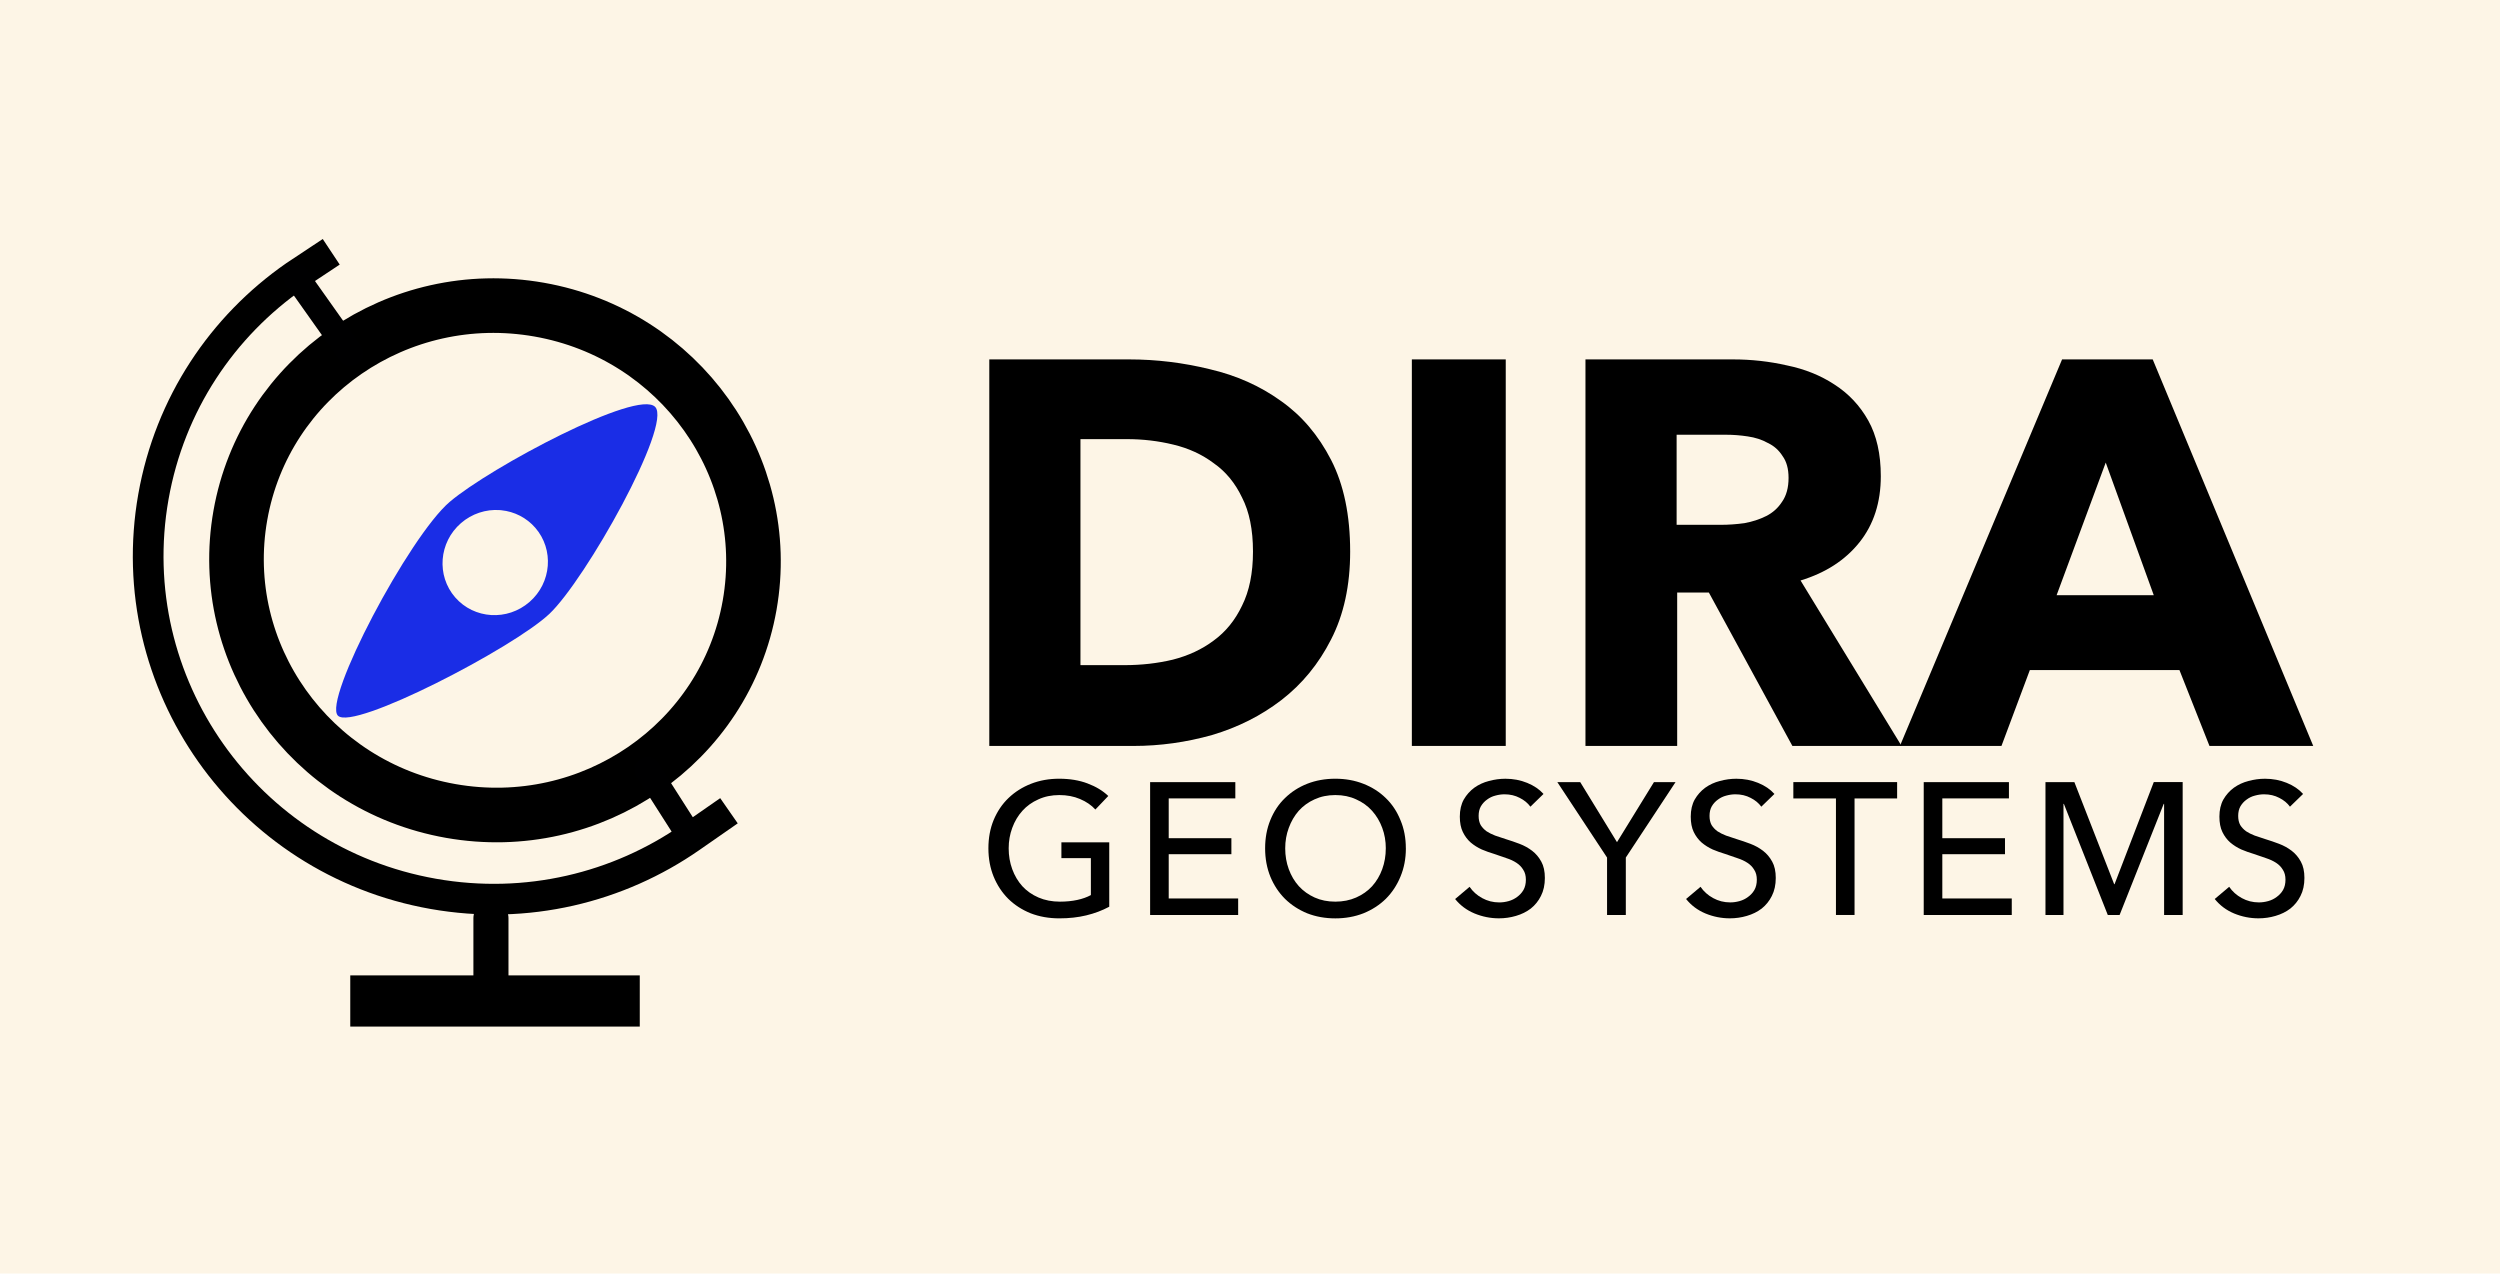 <?xml version="1.0" encoding="UTF-8" standalone="no"?>
<!-- Created with Inkscape (http://www.inkscape.org/) -->

<svg
   xmlns:dc="http://purl.org/dc/elements/1.1/"
   xmlns:cc="http://creativecommons.org/ns#"
   xmlns:rdf="http://www.w3.org/1999/02/22-rdf-syntax-ns#"
   xmlns:svg="http://www.w3.org/2000/svg"
   xmlns="http://www.w3.org/2000/svg"
   xmlns:sodipodi="http://sodipodi.sourceforge.net/DTD/sodipodi-0.dtd"
   xmlns:inkscape="http://www.inkscape.org/namespaces/inkscape"
   width="155.084mm"
   height="79.001mm"
   viewBox="0 0 155.084 79.001"
   version="1.1"
   id="svg3459"
   inkscape:version="0.92.5 (2060ec1f9f, 2020-04-08)"
   sodipodi:docname="DiraLogo.svg"
   inkscape:export-filename="/home/ujr/dira/www/art/DiraLogoSand.png"
   inkscape:export-xdpi="91.389999"
   inkscape:export-ydpi="91.389999">
  <sodipodi:namedview
     id="namedview3461"
     pagecolor="#ffffff"
     bordercolor="#666666"
     borderopacity="1.0"
     inkscape:pageshadow="2"
     inkscape:pageopacity="0.0"
     inkscape:pagecheckerboard="0"
     inkscape:document-units="mm"
     showgrid="false"
     fit-margin-top="5"
     fit-margin-left="10"
     fit-margin-bottom="5"
     fit-margin-right="10"
     inkscape:zoom="2"
     inkscape:cx="248.03453"
     inkscape:cy="143.87845"
     inkscape:window-width="1528"
     inkscape:window-height="836"
     inkscape:window-x="72"
     inkscape:window-y="27"
     inkscape:window-maximized="1"
     inkscape:current-layer="layer2"
     inkscape:snap-page="true" />
  <defs
     id="defs3456" />
  <g
     inkscape:groupmode="layer"
     id="layer2"
     inkscape:label="Background w3-sand"
     sodipodi:insensitive="true">
    <rect
       style="opacity:1;fill:#fdf5e6;fill-opacity:1;fill-rule:nonzero;stroke:none;stroke-width:3.749;stroke-linecap:butt;stroke-linejoin:miter;stroke-miterlimit:4;stroke-dasharray:none;stroke-dashoffset:0;stroke-opacity:1"
       id="rect865"
       width="155.084"
       height="79.001"
       x="0"
       y="0" />
  </g>
  <g
     inkscape:label="Logo"
     inkscape:groupmode="layer"
     id="layer1"
     transform="translate(20.538,42.392)"
     style="display:inline"
     sodipodi:insensitive="true">
    <g
       id="g1104"
       style="display:inline"
       transform="matrix(1.8,0,0,1.8,-60.679,-79.13)">
      <path
         id="path1100"
         style="display:inline;fill:none;fill-opacity:0.455;stroke:#000000;stroke-width:1.058;stroke-linecap:square;stroke-miterlimit:4;stroke-dasharray:none;stroke-opacity:1"
         d="m 46.989,48.653 -0.887,0.617 c -2.487,1.73 -5.64,2.515 -8.869,1.945 -6.459,-1.139 -10.777,-7.265 -9.646,-13.682 0.566,-3.209 2.387,-5.883 4.874,-7.613 l 0.814,-0.54"
         sodipodi:nodetypes="ccsccc"
         inkscape:connector-curvature="0" />
    </g>
    <ellipse
       style="display:inline;fill:none;fill-opacity:0.455;stroke:#000000;stroke-width:3.387;stroke-linecap:square;stroke-miterlimit:4;stroke-dasharray:none;stroke-opacity:1"
       id="ellipse1106"
       cx="8.688"
       cy="-9.284"
       rx="16.04"
       ry="15.79"
       transform="rotate(10)" />
    <g
       id="g1122"
       style="display:inline"
       transform="matrix(1.8,0,0,1.8,-60.679,-79.13)">
      <path
         style="display:inline;fill:none;stroke:#000000;stroke-width:1.764;stroke-linecap:butt;stroke-linejoin:miter;stroke-miterlimit:4;stroke-dasharray:none;stroke-opacity:1"
         d="m 34.372,54.907 h 9.977"
         id="path1118"
         sodipodi:nodetypes="cc"
         inkscape:connector-curvature="0" />
      <path
         style="display:inline;fill:none;stroke:#000000;stroke-width:1.209;stroke-linecap:round;stroke-linejoin:miter;stroke-miterlimit:4;stroke-dasharray:none;stroke-opacity:1"
         d="m 39.22,52.053 v 2.4"
         id="path1120"
         inkscape:connector-curvature="0" />
    </g>
    <path
       id="path115563-4"
       style="color:#000000;display:inline;fill:#1a2de6;fill-opacity:1;stroke-width:0.585;stroke-linecap:round;stroke-linejoin:round"
       d="m 10.473,-10.748 c 0.028,0.002 0.056,0.005 0.085,0.008 0.819,0.081 1.573,0.47 2.109,1.087 1.174,1.351 1.013,3.412 -0.359,4.604 C 10.936,-3.857 8.873,-3.985 7.698,-5.335 6.525,-6.686 6.685,-8.748 8.057,-9.94 8.727,-10.522 9.598,-10.813 10.473,-10.748 Z m 3.067,6.439 C 15.782,-6.422 21.172,-16.027 20.105,-17.149 19.037,-18.272 9.887,-13.407 7.365,-11.264 4.844,-9.122 -0.534,1.06 0.427,2.006 1.389,2.953 11.298,-2.196 13.54,-4.309 Z"
       inkscape:connector-curvature="0"
       sodipodi:nodetypes="cccccccczzzzz" />
    <path
       style="display:inline;fill:none;stroke:#000001;stroke-width:1.588;stroke-linecap:round;stroke-linejoin:miter;stroke-miterlimit:4;stroke-dasharray:none;stroke-opacity:1"
       d="m -2.188,-25.264 3.381,4.773 M 19.624,5.367 22.29,9.545"
       id="path115567-3"
       sodipodi:nodetypes="cccc"
       inkscape:connector-curvature="0" />
    <path
       id="path908"
       d="M 34.129,-36.863 V 31.08"
       style="display:inline;fill:none;stroke:none;stroke-width:1.058;stroke-linecap:square;stroke-linejoin:miter;stroke-miterlimit:4;stroke-dasharray:none;stroke-opacity:1"
       inkscape:connector-curvature="0" />
    <g
       aria-label="DIRA"
       id="text912"
       style="font-weight:800;font-size:22.578px;line-height:1.25;font-family:'Avenir Next LT Pro';-inkscape-font-specification:'Avenir Next LT Pro, Ultra-Bold';display:inline;stroke-width:0.265"
       transform="matrix(1.5,0,0,1.5,-30.09,1.446)">
      <path
         d="m 62.205,-6.414 q 0,2.1 -0.79,3.635 -0.768,1.513 -2.055,2.506 -1.264,0.971 -2.867,1.445 -1.603,0.452 -3.251,0.452 H 47.281 V -14.362 h 5.78 q 1.693,0 3.342,0.406 1.648,0.384 2.935,1.31 1.287,0.903 2.077,2.438 0.79,1.535 0.79,3.793 z m -4.019,0 q 0,-1.355 -0.452,-2.235 -0.429,-0.903 -1.174,-1.422 -0.722,-0.542 -1.671,-0.768 -0.926,-0.226 -1.919,-0.226 h -1.919 v 9.347 h 1.829 q 1.039,0 1.987,-0.226 0.971,-0.248 1.693,-0.79 0.745,-0.542 1.174,-1.445 0.452,-0.903 0.452,-2.235 z"
         id="path834"
         inkscape:connector-curvature="0" />
      <path
         d="M 64.756,1.623 V -14.362 h 3.883 V 1.623 Z"
         id="path836"
         inkscape:connector-curvature="0" />
      <path
         d="m 80.493,1.623 -3.454,-6.344 h -1.31 v 6.344 h -3.793 V -14.362 h 6.096 q 1.151,0 2.235,0.248 1.106,0.226 1.964,0.79 0.881,0.564 1.4,1.49 0.519,0.926 0.519,2.303 0,1.626 -0.881,2.732 -0.881,1.106 -2.438,1.58 l 4.177,6.841 z M 80.335,-9.462 q 0,-0.564 -0.248,-0.903 -0.226,-0.361 -0.61,-0.542 -0.361,-0.203 -0.835,-0.271 -0.452,-0.068 -0.881,-0.068 h -2.055 v 3.725 h 1.829 q 0.474,0 0.971,-0.068 0.497,-0.09 0.903,-0.294 0.406,-0.203 0.655,-0.587 0.271,-0.384 0.271,-0.993 z"
         id="path838"
         inkscape:connector-curvature="0" />
      <path
         d="m 97.742,1.623 -1.242,-3.138 h -6.186 l -1.174,3.138 h -4.199 l 6.706,-15.985 h 3.748 l 6.638,15.985 z m -4.29,-11.718 -2.032,5.486 h 4.019 z"
         id="path840"
         inkscape:connector-curvature="0" />
    </g>
    <g
       aria-label="GEOSYSTEMS"
       id="text916"
       style="font-weight:500;font-size:7.056px;line-height:1.25;font-family:'Avenir Next LT Pro';-inkscape-font-specification:'Avenir Next LT Pro, Medium';letter-spacing:0.37px;display:inline;stroke-width:0.265"
       transform="matrix(1.5,0,0,1.5,-30.09,1.446)">
      <path
         d="M 51.668,4.253 Q 51.42,3.981 51.032,3.818 50.651,3.655 50.178,3.655 q -0.481,0 -0.869,0.179 -0.388,0.171 -0.66,0.473 -0.272,0.303 -0.419,0.706 -0.147,0.396 -0.147,0.846 0,0.458 0.147,0.861 0.147,0.404 0.419,0.706 0.272,0.295 0.667,0.466 0.396,0.171 0.885,0.171 0.388,0 0.714,-0.07 0.326,-0.07 0.567,-0.202 V 6.263 H 50.263 V 5.611 h 1.979 v 2.662 q -0.435,0.233 -0.947,0.357 -0.512,0.124 -1.118,0.124 -0.644,0 -1.187,-0.21 Q 48.455,8.327 48.067,7.947 47.679,7.559 47.462,7.031 47.244,6.495 47.244,5.859 q 0,-0.644 0.217,-1.172 0.225,-0.536 0.613,-0.908 0.396,-0.38 0.931,-0.59 0.536,-0.21 1.164,-0.21 0.66,0 1.172,0.194 0.52,0.194 0.861,0.52 z"
         id="path861"
         inkscape:connector-curvature="0" />
      <path
         d="m 54.701,7.931 h 2.872 V 8.614 H 53.932 V 3.119 h 3.524 v 0.675 h -2.755 v 1.645 h 2.592 V 6.1 h -2.592 z"
         id="path863"
         inkscape:connector-curvature="0" />
      <path
         d="m 64.509,5.859 q 0,0.636 -0.225,1.172 -0.217,0.528 -0.605,0.916 -0.388,0.38 -0.924,0.598 -0.536,0.21 -1.164,0.21 -0.629,0 -1.164,-0.21 Q 59.898,8.327 59.51,7.947 59.122,7.559 58.905,7.031 58.688,6.495 58.688,5.859 q 0,-0.644 0.217,-1.172 0.217,-0.536 0.605,-0.908 0.388,-0.38 0.916,-0.59 0.536,-0.21 1.164,-0.21 0.629,0 1.164,0.21 0.536,0.21 0.924,0.59 0.388,0.373 0.605,0.908 0.225,0.528 0.225,1.172 z m -0.83,0 q 0,-0.45 -0.147,-0.846 Q 63.383,4.61 63.112,4.307 62.84,4.004 62.452,3.833 62.072,3.655 61.59,3.655 q -0.473,0 -0.861,0.179 -0.38,0.171 -0.652,0.473 -0.264,0.303 -0.411,0.706 -0.147,0.396 -0.147,0.846 0,0.458 0.147,0.861 0.147,0.404 0.419,0.706 0.272,0.295 0.652,0.466 0.38,0.171 0.854,0.171 0.473,0 0.861,-0.171 0.388,-0.171 0.66,-0.466 0.272,-0.303 0.419,-0.706 0.147,-0.404 0.147,-0.861 z"
         id="path865"
         inkscape:connector-curvature="0" />
      <path
         d="M 69.659,4.136 Q 69.496,3.911 69.216,3.771 68.937,3.624 68.588,3.624 q -0.186,0 -0.38,0.054 -0.186,0.047 -0.341,0.163 -0.155,0.109 -0.256,0.279 -0.093,0.163 -0.093,0.396 0,0.225 0.085,0.38 0.093,0.147 0.241,0.256 0.155,0.101 0.357,0.179 0.21,0.07 0.442,0.147 0.279,0.085 0.567,0.194 0.287,0.109 0.52,0.287 0.233,0.179 0.38,0.45 0.147,0.264 0.147,0.675 0,0.427 -0.163,0.745 -0.155,0.31 -0.419,0.52 -0.264,0.202 -0.613,0.303 -0.341,0.101 -0.706,0.101 -0.52,0 -1.009,-0.202 Q 66.865,8.35 66.546,7.955 L 67.144,7.45 q 0.194,0.287 0.52,0.466 0.326,0.179 0.706,0.179 0.194,0 0.388,-0.054 0.194,-0.054 0.349,-0.171 0.163,-0.116 0.264,-0.287 0.101,-0.179 0.101,-0.427 0,-0.248 -0.109,-0.411 -0.101,-0.171 -0.279,-0.287 Q 68.906,6.34 68.665,6.263 68.432,6.177 68.169,6.092 67.905,6.014 67.649,5.906 67.392,5.789 67.191,5.618 66.989,5.44 66.865,5.184 66.74,4.928 66.74,4.547 q 0,-0.411 0.163,-0.706 0.171,-0.295 0.435,-0.489 0.272,-0.194 0.605,-0.279 0.341,-0.093 0.683,-0.093 0.481,0 0.9,0.171 0.419,0.171 0.675,0.458 z"
         id="path867"
         inkscape:connector-curvature="0" />
      <path
         d="M 73.605,8.614 H 72.829 V 6.239 L 70.772,3.119 h 0.947 l 1.521,2.484 1.529,-2.484 h 0.893 L 73.605,6.239 Z"
         id="path869"
         inkscape:connector-curvature="0" />
      <path
         d="M 79.208,4.136 Q 79.045,3.911 78.766,3.771 78.487,3.624 78.137,3.624 q -0.186,0 -0.38,0.054 -0.186,0.047 -0.341,0.163 -0.155,0.109 -0.256,0.279 -0.093,0.163 -0.093,0.396 0,0.225 0.085,0.38 0.093,0.147 0.241,0.256 0.155,0.101 0.357,0.179 0.21,0.07 0.442,0.147 0.279,0.085 0.567,0.194 0.287,0.109 0.52,0.287 0.233,0.179 0.38,0.45 0.147,0.264 0.147,0.675 0,0.427 -0.163,0.745 -0.155,0.31 -0.419,0.52 -0.264,0.202 -0.613,0.303 -0.341,0.101 -0.706,0.101 -0.52,0 -1.009,-0.202 -0.481,-0.202 -0.799,-0.598 l 0.598,-0.504 q 0.194,0.287 0.52,0.466 0.326,0.179 0.706,0.179 0.194,0 0.388,-0.054 0.194,-0.054 0.349,-0.171 0.163,-0.116 0.264,-0.287 0.101,-0.179 0.101,-0.427 0,-0.248 -0.109,-0.411 Q 78.813,6.573 78.634,6.457 78.456,6.34 78.215,6.263 77.982,6.177 77.718,6.092 77.454,6.014 77.198,5.906 76.942,5.789 76.74,5.618 76.539,5.44 76.414,5.184 76.29,4.928 76.29,4.547 q 0,-0.411 0.163,-0.706 0.171,-0.295 0.435,-0.489 0.272,-0.194 0.605,-0.279 0.341,-0.093 0.683,-0.093 0.481,0 0.9,0.171 0.419,0.171 0.675,0.458 z"
         id="path871"
         inkscape:connector-curvature="0" />
      <path
         d="M 83.064,8.614 H 82.295 V 3.795 H 80.533 V 3.119 h 4.292 V 3.795 H 83.064 Z"
         id="path873"
         inkscape:connector-curvature="0" />
      <path
         d="m 86.694,7.931 h 2.872 V 8.614 H 85.925 V 3.119 h 3.524 v 0.675 h -2.755 v 1.645 h 2.592 V 6.1 h -2.592 z"
         id="path875"
         inkscape:connector-curvature="0" />
      <path
         d="m 93.801,7.341 h 0.016 l 1.622,-4.222 h 1.195 v 5.495 h -0.768 v -4.595 h -0.016 l -1.824,4.595 h -0.489 l -1.816,-4.595 h -0.016 v 4.595 H 90.96 V 3.119 h 1.195 z"
         id="path877"
         inkscape:connector-curvature="0" />
      <path
         d="m 101.071,4.136 q -0.163,-0.225 -0.442,-0.365 -0.279,-0.147 -0.629,-0.147 -0.186,0 -0.38,0.054 -0.186,0.047 -0.341,0.163 -0.155,0.109 -0.256,0.279 -0.093,0.163 -0.093,0.396 0,0.225 0.085,0.38 0.093,0.147 0.241,0.256 0.155,0.101 0.357,0.179 0.21,0.07 0.442,0.147 0.279,0.085 0.567,0.194 0.287,0.109 0.52,0.287 0.233,0.179 0.38,0.45 0.147,0.264 0.147,0.675 0,0.427 -0.163,0.745 -0.155,0.31 -0.419,0.52 -0.264,0.202 -0.613,0.303 -0.341,0.101 -0.706,0.101 -0.52,0 -1.009,-0.202 -0.481,-0.202 -0.799,-0.598 l 0.598,-0.504 q 0.194,0.287 0.52,0.466 0.326,0.179 0.706,0.179 0.194,0 0.388,-0.054 0.194,-0.054 0.349,-0.171 0.163,-0.116 0.264,-0.287 0.101,-0.179 0.101,-0.427 0,-0.248 -0.109,-0.411 -0.101,-0.171 -0.279,-0.287 -0.179,-0.116 -0.419,-0.194 Q 99.845,6.177 99.581,6.092 99.317,6.014 99.061,5.906 98.805,5.789 98.603,5.618 98.401,5.44 98.277,5.184 98.153,4.928 98.153,4.547 q 0,-0.411 0.163,-0.706 0.171,-0.295 0.435,-0.489 0.272,-0.194 0.605,-0.279 0.341,-0.093 0.683,-0.093 0.481,0 0.9,0.171 0.419,0.171 0.675,0.458 z"
         id="path879"
         inkscape:connector-curvature="0" />
    </g>
  </g>
</svg>
